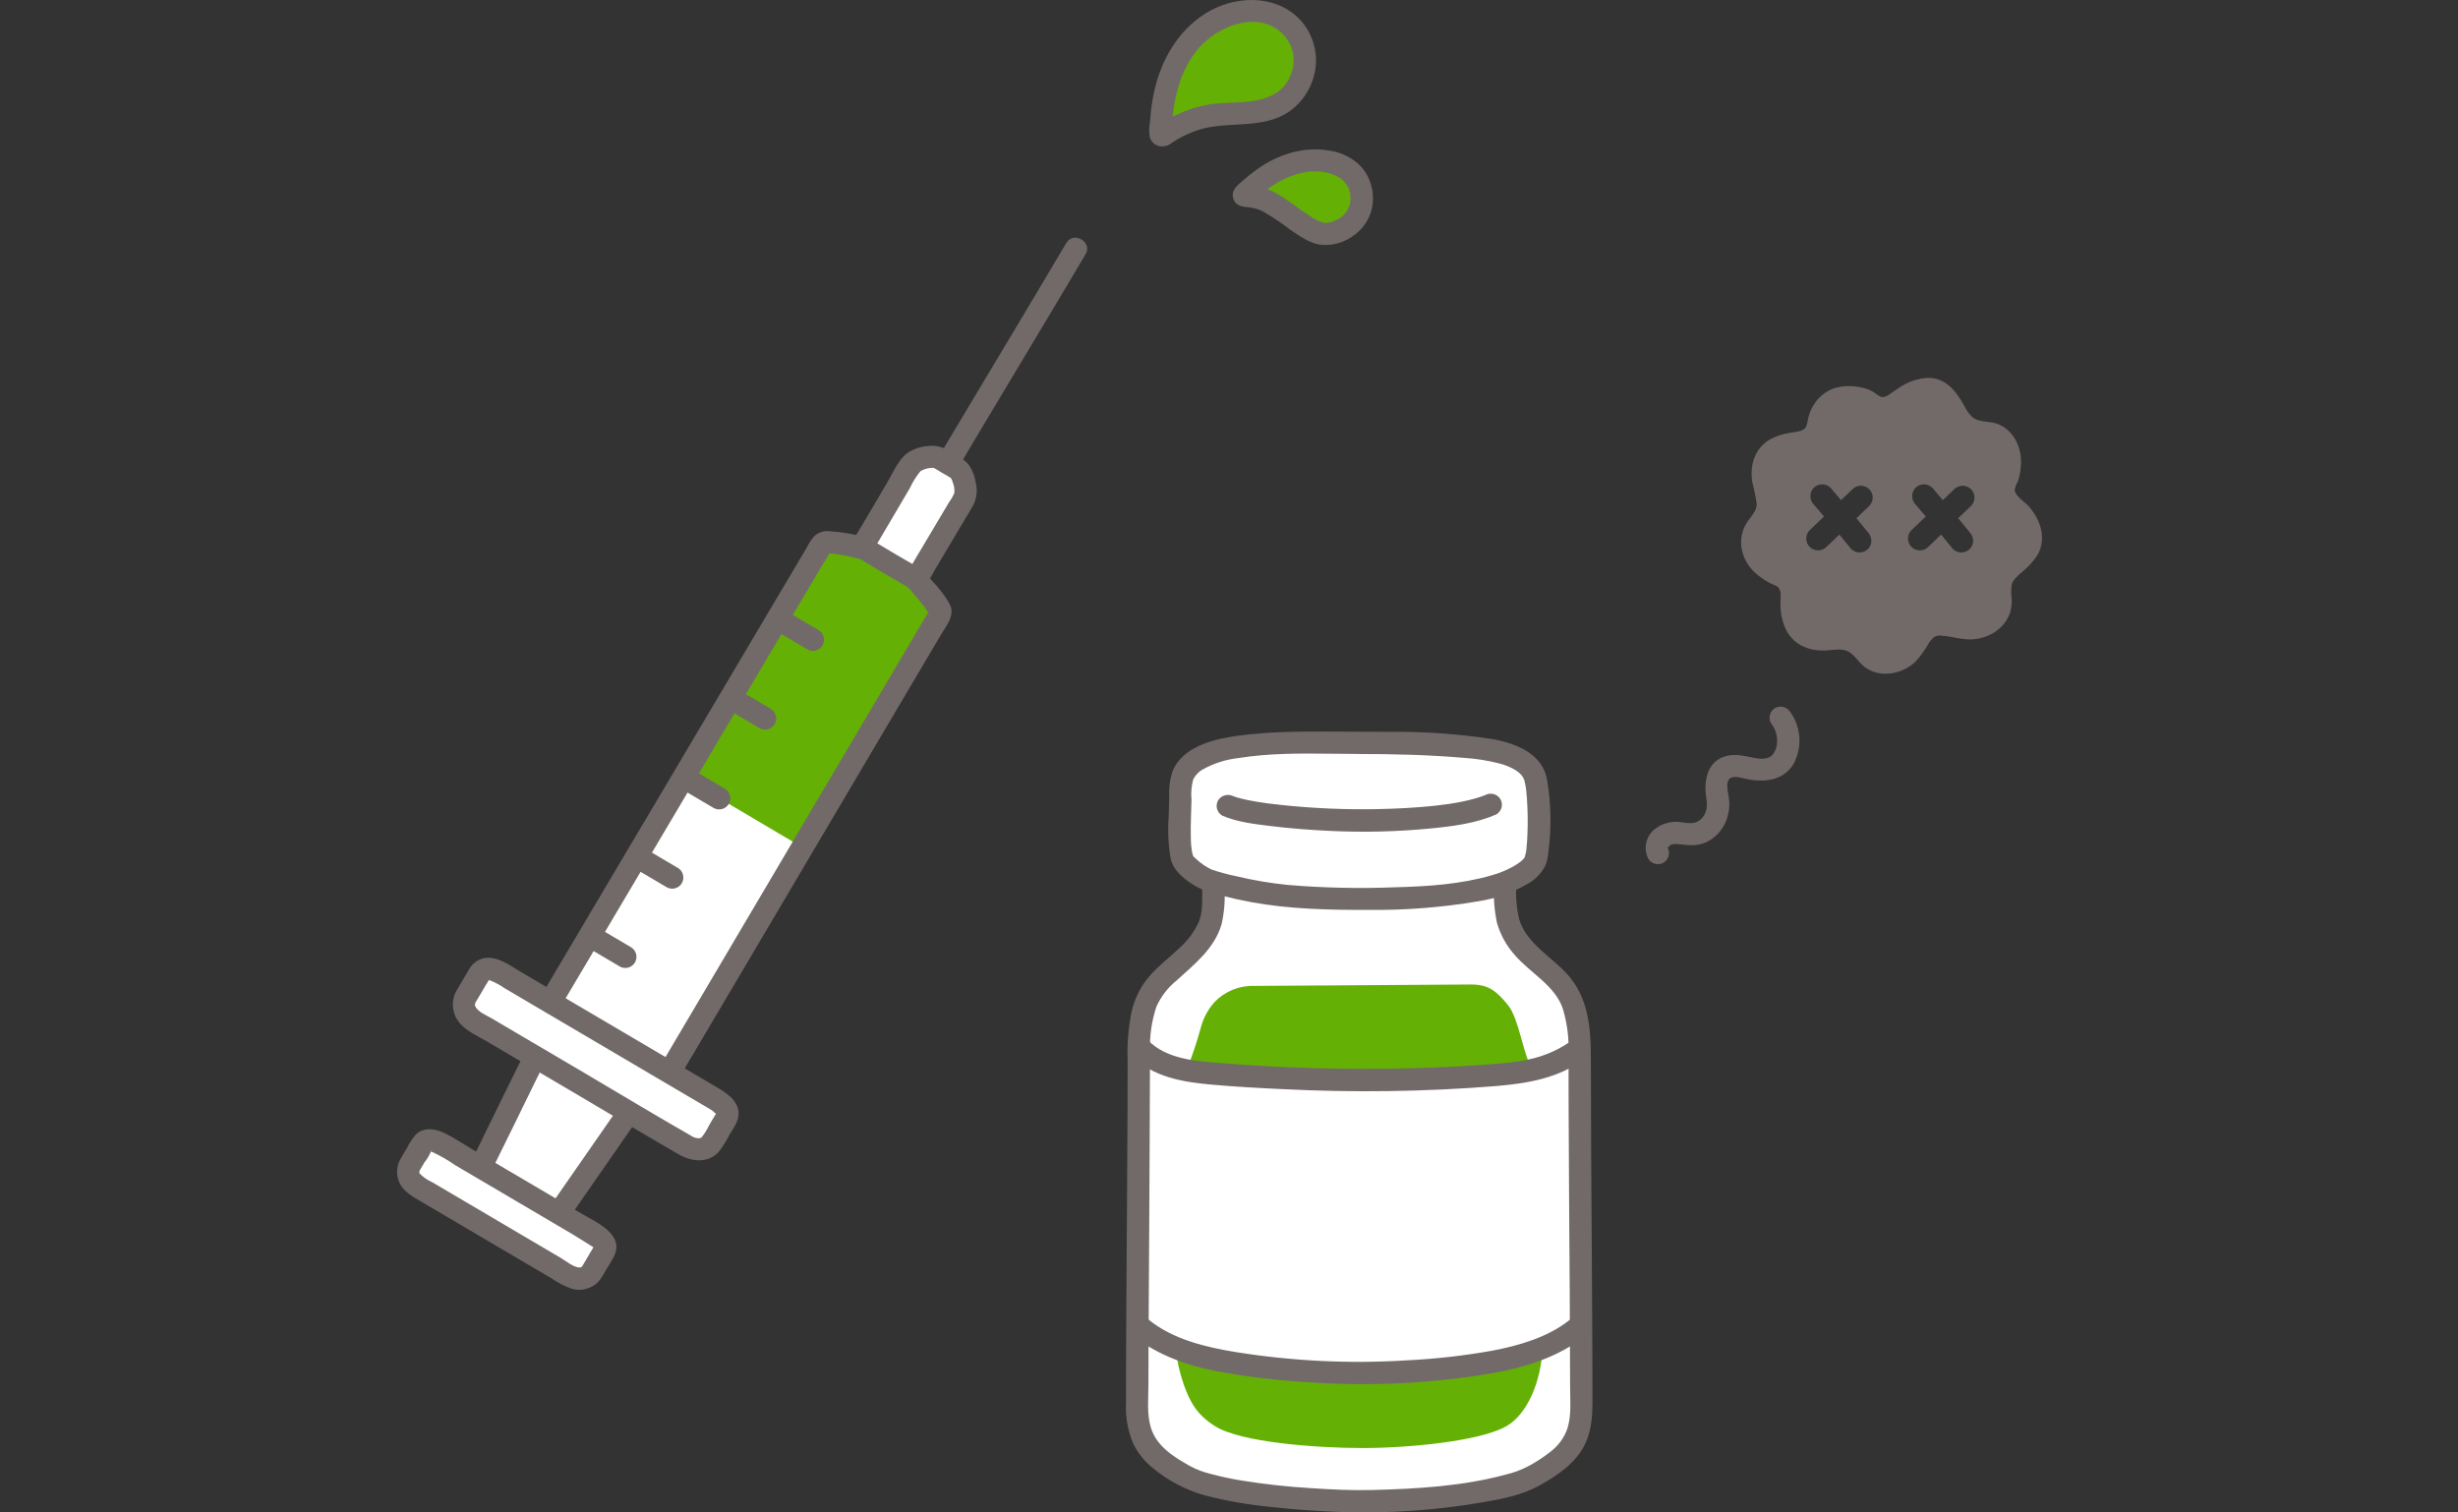 <svg width="130" height="80" viewBox="0 0 130 80" fill="none" xmlns="http://www.w3.org/2000/svg">
<rect x="0" y="0" width="130" height="80" fill="#333333" stroke="none"/>
<mask id="mask0_1621_24472" style="mask-type:alpha" maskUnits="userSpaceOnUse" x="0" y="0" width="130" height="80">
<rect width="130" height="80" fill="#D9D9D9"/>
</mask>
<g mask="url(#mask0_1621_24472)">
</g>
<g clip-path="url(#clip0_1621_24472)">
<path d="M63.923 78.543C63.456 78.429 63.006 78.255 62.585 78.025C61.364 77.294 60.145 76.575 60.145 74.547C60.145 68.001 60.23 62.318 60.23 55.586C60.195 54.664 60.346 53.744 60.673 52.882C61.176 51.702 62.596 50.949 63.379 49.934C64.162 48.918 64.173 48.368 64.173 47.055L64.165 46.635C66.779 47.393 68.915 47.54 71.545 47.54C73.054 47.57 74.563 47.516 76.066 47.378C77.169 47.245 78.484 47.111 79.603 46.684C79.603 46.793 79.605 46.861 79.605 46.861C79.605 48.175 79.616 48.918 80.399 49.932C81.181 50.947 82.601 51.701 83.105 52.881C83.432 53.743 83.583 54.663 83.548 55.585C83.548 62.317 83.633 68 83.633 74.546C83.633 76.575 82.414 77.293 81.193 78.024C79.526 79.022 74.669 79.383 72.012 79.413C69.866 79.39 66.162 79.152 63.923 78.543Z" fill="white"/>
<path d="M71.861 39.294C70.329 39.294 68.598 39.223 67.07 39.347C65.79 39.452 63.531 39.586 62.699 40.759C62.429 41.139 62.428 41.637 62.428 42.103C62.428 43.057 62.243 45.192 62.654 45.665C63.022 46.05 63.463 46.359 63.951 46.574C66.663 47.385 68.843 47.54 71.543 47.54C73.052 47.57 74.561 47.516 76.064 47.378C77.572 47.197 79.474 47.013 80.73 46.083C80.919 45.955 81.075 45.783 81.182 45.581C81.469 44.981 81.46 41.642 81.127 40.94C80.511 39.641 77.994 39.553 76.778 39.445C75.144 39.297 73.501 39.294 71.861 39.294Z" fill="white"/>
<path d="M61.412 70.928C61.046 70.739 60.7 70.515 60.378 70.258L60.156 70.079C60.18 65.29 60.23 60.746 60.23 55.586C60.23 55.512 60.23 55.438 60.231 55.365C61.149 56.404 62.636 56.634 63.94 56.769C64.438 56.82 68.439 57.13 72.187 57.13C75.818 57.13 79.602 56.874 80.634 56.685C81.691 56.52 82.691 56.1 83.546 55.46C83.546 55.502 83.546 55.544 83.546 55.586C83.546 60.745 83.595 65.29 83.62 70.079L83.398 70.258C82.469 71.011 81.216 71.458 80.145 71.765C78.324 72.287 74.562 72.621 71.889 72.629C69.213 72.621 65.426 72.248 63.629 71.765C62.862 71.567 62.119 71.286 61.412 70.928Z" fill="white"/>
<path d="M39.552 35.385C41.024 32.901 42.364 30.639 43.368 28.942C43.433 28.831 43.517 28.698 43.646 28.688C44.366 28.631 45.989 29.075 47.362 29.446C48.325 30.542 49.215 31.45 49.727 32.274C49.793 32.382 49.702 32.523 49.637 32.632C46.062 38.676 38.235 51.942 35.408 56.721C36.339 57.268 37.228 57.792 37.815 58.137C38.416 58.491 38.593 58.844 38.389 59.187L37.672 60.397C37.48 60.722 36.97 61.006 36.264 60.59L33.265 58.825L33.167 58.968C32.708 59.633 30.02 63.5 29.705 63.956L29.556 64.172L31.426 65.273C31.96 65.588 32.115 65.901 31.936 66.205L31.3 67.279C31.13 67.568 30.677 67.82 30.05 67.451L26.142 65.15L26.093 65.122L22.137 62.793C21.511 62.424 21.513 61.907 21.684 61.618L22.319 60.544C22.5 60.239 22.849 60.224 23.384 60.539L25.425 61.741L25.54 61.511C25.788 61.016 27.875 56.745 28.236 56.022C28.236 56.022 28.259 55.977 28.298 55.899L25.15 54.046C24.445 53.631 24.448 53.048 24.64 52.722L25.355 51.513C25.558 51.169 25.953 51.153 26.555 51.507L29.12 53.017L29.243 52.779C31.09 49.656 34.812 43.38 38.195 37.673C38.656 36.897 39.11 36.131 39.552 35.385Z" fill="white"/>
<path d="M48.289 24.474C48.208 24.542 48.14 24.624 48.086 24.715C47.611 25.518 46.394 27.588 45.919 28.392C45.856 28.499 45.778 28.645 45.714 28.753C45.63 28.894 45.672 28.996 45.827 29.087C46.07 29.23 46.647 29.58 46.865 29.709L47.184 29.896C47.402 30.025 47.989 30.36 48.231 30.502C48.386 30.593 48.495 30.581 48.578 30.44C49.29 29.237 50.194 27.725 50.97 26.413C51.075 26.227 51.106 26.009 51.057 25.801C51.022 25.605 50.914 24.964 50.591 24.774L49.654 24.222C49.385 24.064 48.784 24.241 48.591 24.305C48.48 24.341 48.378 24.399 48.289 24.474Z" fill="white"/>
<path d="M62.604 73.226C62.385 72.597 62.241 71.943 62.174 71.28C62.649 71.472 63.135 71.634 63.63 71.765C65.428 72.248 69.215 72.621 71.891 72.629C74.564 72.621 78.326 72.286 80.147 71.765C80.633 71.628 81.113 71.467 81.583 71.281C81.514 73.059 80.787 74.808 79.658 75.445C78.258 76.233 74.502 76.593 72.068 76.593C69.634 76.593 65.638 76.295 64.275 75.445C63.313 74.845 62.94 74.175 62.604 73.226Z" fill="#65B005"/>
<path d="M63.499 54.391C63.629 53.874 63.882 53.397 64.238 52.999C64.51 52.717 64.839 52.496 65.203 52.349C65.567 52.203 65.958 52.134 66.35 52.148L77.805 52.074C78.7 52.074 79.136 52.395 79.763 53.172C80.341 53.888 80.575 55.86 81.026 56.51L81.05 56.599C80.913 56.632 80.775 56.66 80.637 56.686C79.603 56.875 75.82 57.13 72.189 57.13C68.442 57.13 64.44 56.821 63.943 56.769C63.561 56.73 63.163 56.682 62.768 56.608L62.792 56.51C63.067 55.817 63.303 55.11 63.499 54.391Z" fill="#65B005"/>
<path d="M47.388 29.475L47.364 29.446C45.99 29.075 44.368 28.631 43.647 28.688C43.519 28.698 43.435 28.831 43.369 28.942C41.625 31.89 38.862 36.553 36.16 41.11C38.315 42.382 40.35 43.585 42.438 44.82C45.134 40.255 47.893 35.583 49.638 32.632C49.702 32.524 49.794 32.382 49.727 32.275C49.22 31.457 48.341 30.558 47.388 29.475Z" fill="#65B005"/>
<path d="M68.265 1.383C67.88 0.998 67.383 0.742 66.846 0.651C65.899 0.476 64.92 0.667 64.109 1.184C63.263 1.7 62.592 2.456 62.18 3.355C61.602 4.577 61.45 5.569 61.371 7.055C61.37 7.075 61.375 7.095 61.385 7.112C61.395 7.129 61.41 7.144 61.427 7.153C61.445 7.162 61.465 7.166 61.485 7.164C61.505 7.163 61.524 7.155 61.54 7.143C61.987 6.828 62.475 6.574 62.989 6.388C63.619 6.15 64.286 6.026 64.959 6.023C65.841 6.063 66.722 5.914 67.541 5.586C68.43 5.193 68.971 4.197 69.026 3.227C69.031 2.884 68.967 2.544 68.836 2.227C68.705 1.91 68.511 1.623 68.265 1.383Z" fill="#65B005"/>
<path d="M72.022 10.509C72.022 10.429 72.022 10.347 72.017 10.262C71.983 9.941 71.866 9.635 71.678 9.372C71.49 9.11 71.237 8.9 70.943 8.765C70.479 8.573 69.982 8.476 69.48 8.481C68.978 8.486 68.482 8.591 68.022 8.792C67.107 9.167 66.61 9.544 65.804 10.278C65.796 10.286 65.791 10.295 65.788 10.305C65.786 10.315 65.787 10.326 65.791 10.336C65.795 10.345 65.801 10.354 65.81 10.36C65.819 10.366 65.829 10.369 65.84 10.369C67.015 10.375 67.656 11.052 68.637 11.709C68.957 11.923 69.531 12.298 69.911 12.366C70.406 12.456 71.117 12.145 71.478 11.795C71.657 11.634 71.799 11.435 71.893 11.213C71.987 10.99 72.031 10.75 72.022 10.509Z" fill="#65B005"/>
<path d="M93.668 38.26C93.897 38.545 94.01 38.906 93.985 39.27C93.98 39.525 93.884 39.771 93.714 39.962C93.435 40.196 93.058 40.143 92.726 40.077C92.264 39.985 91.778 39.863 91.309 39.985C90.297 40.247 90.102 41.269 90.238 42.165C90.299 42.571 90.312 42.912 90.034 43.252C89.767 43.578 89.422 43.566 89.037 43.51C88.763 43.449 88.478 43.452 88.205 43.52C87.932 43.587 87.678 43.717 87.464 43.899C87.254 44.085 87.112 44.335 87.06 44.61C87.007 44.886 87.047 45.17 87.173 45.42C87.253 45.554 87.383 45.651 87.534 45.691C87.685 45.73 87.846 45.709 87.982 45.632C88.115 45.551 88.211 45.422 88.251 45.271C88.29 45.121 88.27 44.961 88.194 44.825C88.212 44.862 88.301 44.724 88.33 44.705C88.461 44.644 88.607 44.625 88.749 44.651C89.266 44.7 89.709 44.777 90.206 44.564C90.663 44.357 91.03 43.992 91.241 43.537C91.459 43.061 91.517 42.526 91.405 42.014C91.368 41.793 91.291 41.399 91.454 41.211C91.651 40.987 92.123 41.156 92.364 41.204C93.304 41.394 94.322 41.307 94.862 40.4C95.091 39.973 95.196 39.491 95.165 39.007C95.134 38.524 94.969 38.059 94.687 37.664C94.605 37.532 94.476 37.436 94.325 37.397C94.175 37.358 94.015 37.377 93.879 37.453C93.744 37.532 93.647 37.662 93.607 37.813C93.568 37.964 93.589 38.124 93.667 38.259L93.668 38.26Z" fill="#726A69"/>
<path d="M107.285 26.77C107.096 26.559 106.56 26.225 106.554 25.905C106.588 25.747 106.646 25.595 106.727 25.455C106.809 25.206 106.86 24.948 106.877 24.686C106.975 23.777 106.556 22.788 105.672 22.431C105.269 22.269 104.733 22.345 104.37 22.112C104.155 21.922 103.983 21.688 103.867 21.425C103.439 20.673 102.887 19.957 101.924 19.99C101.42 20.024 100.932 20.188 100.511 20.466C100.32 20.585 100.141 20.724 99.951 20.844C99.84 20.937 99.702 20.995 99.557 21.009C99.375 20.99 99.186 20.783 99.023 20.698C98.81 20.587 98.581 20.512 98.344 20.475C97.906 20.389 97.454 20.407 97.025 20.528C96.601 20.675 96.236 20.955 95.983 21.325C95.86 21.504 95.762 21.698 95.692 21.903C95.617 22.109 95.613 22.339 95.534 22.541C95.423 22.828 94.98 22.835 94.712 22.885C94.329 22.939 93.958 23.059 93.616 23.238C92.787 23.724 92.525 24.641 92.685 25.538C92.783 25.9 92.857 26.268 92.907 26.639C92.924 27.019 92.636 27.285 92.429 27.584C91.842 28.432 92.041 29.505 92.744 30.222C93.089 30.552 93.495 30.812 93.939 30.989C94.243 31.149 94.172 31.529 94.168 31.833C94.15 32.285 94.226 32.736 94.39 33.157C94.778 34.084 95.618 34.45 96.586 34.404C96.948 34.388 97.424 34.28 97.757 34.463C98.1 34.651 98.317 35.057 98.634 35.292C99.437 35.885 100.597 35.666 101.295 35.009C101.568 34.711 101.807 34.383 102.006 34.031C102.079 33.91 102.171 33.801 102.277 33.708C102.34 33.666 102.41 33.638 102.484 33.624C102.558 33.61 102.634 33.611 102.707 33.627C103.167 33.653 103.613 33.8 104.075 33.819C104.563 33.841 105.047 33.715 105.462 33.458C105.858 33.215 106.158 32.843 106.309 32.405C106.378 32.174 106.407 31.933 106.396 31.692C106.36 31.44 106.359 31.183 106.392 30.931C106.466 30.651 106.741 30.437 106.954 30.246C107.265 29.997 107.534 29.701 107.753 29.368C108.265 28.488 107.921 27.479 107.285 26.77ZM98.793 28.155C98.903 28.278 98.968 28.434 98.977 28.598C98.977 28.764 98.91 28.922 98.793 29.04C98.675 29.156 98.516 29.222 98.35 29.223C98.268 29.223 98.186 29.207 98.11 29.176C98.034 29.144 97.965 29.098 97.907 29.04C97.702 28.782 97.493 28.528 97.281 28.276L96.62 28.909C96.563 28.972 96.494 29.022 96.416 29.057C96.339 29.092 96.256 29.11 96.171 29.112C96.087 29.114 96.002 29.099 95.924 29.067C95.845 29.036 95.774 28.989 95.714 28.929C95.654 28.869 95.607 28.798 95.575 28.72C95.544 28.641 95.528 28.557 95.53 28.473C95.532 28.388 95.551 28.305 95.586 28.228C95.621 28.151 95.671 28.082 95.734 28.025L96.469 27.32C96.289 27.108 96.108 26.896 95.928 26.684C95.814 26.564 95.751 26.406 95.751 26.242C95.751 26.077 95.814 25.919 95.928 25.799C96.046 25.683 96.205 25.618 96.371 25.618C96.537 25.618 96.696 25.683 96.814 25.799C96.999 26.019 97.185 26.237 97.372 26.455L97.995 25.857C98.114 25.748 98.271 25.689 98.433 25.693C98.594 25.697 98.748 25.762 98.862 25.876C98.977 25.99 99.043 26.144 99.046 26.305C99.05 26.466 98.991 26.623 98.881 26.742L98.183 27.411C98.39 27.657 98.594 27.904 98.793 28.154V28.155ZM104.175 28.155C104.284 28.278 104.349 28.434 104.358 28.598C104.358 28.764 104.292 28.922 104.175 29.04C104.056 29.156 103.897 29.222 103.731 29.223C103.649 29.223 103.567 29.207 103.491 29.176C103.415 29.144 103.346 29.098 103.288 29.04C103.083 28.782 102.874 28.528 102.662 28.276L102.001 28.909C101.944 28.972 101.875 29.022 101.798 29.057C101.721 29.092 101.637 29.11 101.553 29.112C101.468 29.114 101.384 29.099 101.305 29.067C101.226 29.036 101.155 28.989 101.095 28.929C101.035 28.869 100.988 28.798 100.957 28.72C100.925 28.641 100.91 28.557 100.911 28.473C100.913 28.388 100.932 28.305 100.967 28.228C101.002 28.151 101.052 28.082 101.115 28.025L101.851 27.32C101.67 27.108 101.49 26.896 101.309 26.684C101.195 26.564 101.132 26.406 101.132 26.242C101.132 26.077 101.195 25.919 101.309 25.799C101.427 25.683 101.586 25.618 101.752 25.618C101.918 25.618 102.078 25.683 102.196 25.799C102.381 26.019 102.566 26.237 102.753 26.455L103.376 25.857C103.495 25.748 103.652 25.689 103.814 25.693C103.975 25.697 104.129 25.762 104.244 25.876C104.358 25.99 104.424 26.144 104.427 26.305C104.431 26.466 104.372 26.623 104.263 26.742L103.565 27.411C103.771 27.657 103.975 27.904 104.175 28.154V28.155Z" fill="#726A69"/>
<path d="M64.635 43.138C65.45 43.491 66.363 43.59 67.238 43.697C68.29 43.826 69.349 43.904 70.407 43.953C72.159 44.034 73.915 43.99 75.661 43.821C76.839 43.706 78.05 43.554 79.143 43.075C79.277 42.995 79.375 42.866 79.415 42.715C79.454 42.564 79.433 42.403 79.355 42.268C79.273 42.136 79.143 42.04 78.993 42.001C78.842 41.962 78.682 41.981 78.546 42.057C78.636 42.017 78.518 42.068 78.497 42.077C78.448 42.095 78.4 42.113 78.351 42.13C78.258 42.163 78.165 42.192 78.071 42.22C77.83 42.291 77.585 42.349 77.34 42.399C76.867 42.496 76.39 42.564 75.911 42.616C74.901 42.725 73.884 42.775 72.868 42.797C71.186 42.831 69.503 42.76 67.83 42.584C67.294 42.529 66.806 42.469 66.278 42.374C66.058 42.334 65.838 42.29 65.622 42.234C65.539 42.213 65.456 42.19 65.375 42.164C65.333 42.151 65.068 42.048 65.234 42.12C65.097 42.045 64.937 42.026 64.787 42.066C64.637 42.105 64.507 42.2 64.425 42.331C64.347 42.466 64.326 42.627 64.365 42.778C64.405 42.929 64.502 43.058 64.637 43.138H64.635Z" fill="#726A69"/>
<path d="M71.861 38.704C69.935 38.702 68.017 38.641 66.098 38.843C64.658 38.994 62.576 39.298 61.99 40.861C61.861 41.3 61.809 41.757 61.837 42.213C61.833 42.551 61.818 42.889 61.808 43.227C61.754 43.954 61.789 44.686 61.913 45.406C62.069 46.1 62.685 46.547 63.267 46.895C63.688 47.115 64.138 47.275 64.604 47.368C65.116 47.502 65.632 47.617 66.152 47.714C68.203 48.091 70.276 48.133 72.356 48.128C74.304 48.152 76.251 48 78.172 47.675C79.086 47.536 79.966 47.229 80.766 46.768C81.181 46.546 81.519 46.202 81.733 45.784C81.82 45.551 81.875 45.307 81.894 45.059C82.059 43.791 82.035 42.505 81.823 41.243C81.574 39.841 80.143 39.304 78.889 39.086C77.119 38.819 75.331 38.693 73.541 38.71C72.981 38.703 72.421 38.703 71.86 38.703C71.1 38.703 71.098 39.882 71.86 39.882C73.736 39.882 75.6 39.927 77.469 40.09C78.079 40.13 78.684 40.226 79.275 40.377C79.549 40.444 79.813 40.546 80.06 40.681C80.159 40.735 80.252 40.798 80.338 40.869C80.419 40.935 80.489 41.013 80.543 41.102C80.574 41.154 80.642 41.338 80.581 41.151C80.592 41.184 80.606 41.217 80.615 41.252C80.638 41.345 80.661 41.437 80.678 41.531C80.689 41.591 80.699 41.652 80.707 41.712C80.693 41.611 80.712 41.752 80.716 41.784C80.732 41.932 80.745 42.081 80.756 42.23C80.799 42.847 80.809 43.466 80.786 44.084C80.776 44.357 80.759 44.629 80.731 44.901C80.727 44.945 80.71 45.061 80.726 44.952C80.72 44.998 80.713 45.044 80.704 45.09C80.679 45.174 80.658 45.26 80.643 45.346C80.643 45.362 80.608 45.433 80.652 45.328C80.704 45.207 80.637 45.352 80.626 45.367C80.573 45.436 80.514 45.499 80.448 45.556C80.3 45.674 80.141 45.777 79.973 45.865C79.631 46.048 79.27 46.193 78.896 46.297C77.271 46.772 75.493 46.888 73.808 46.931C71.912 47.006 70.014 46.966 68.123 46.809C67.196 46.717 66.276 46.561 65.369 46.343C64.935 46.254 64.506 46.138 64.086 45.997C63.798 45.861 63.533 45.683 63.299 45.468C63.248 45.423 63.198 45.376 63.149 45.329C63.122 45.303 63.096 45.275 63.072 45.246C63.078 45.253 63.129 45.344 63.111 45.289C63.075 45.179 63.113 45.313 63.1 45.268C63.083 45.209 63.066 45.151 63.051 45.091C63.004 44.829 62.981 44.563 62.981 44.297C62.964 43.631 63.004 42.966 63.016 42.3C62.983 41.946 63.012 41.588 63.102 41.244C63.217 41.004 63.406 40.808 63.641 40.682C64.219 40.367 64.854 40.167 65.509 40.095C67.129 39.836 68.792 39.849 70.427 39.868C70.904 39.874 71.382 39.88 71.859 39.88C72.621 39.884 72.623 38.705 71.861 38.704Z" fill="#726A69"/>
<path d="M63.581 47.054C63.581 47.658 63.615 48.233 63.397 48.782C63.147 49.315 62.788 49.791 62.343 50.178C61.854 50.639 61.317 51.051 60.866 51.551C60.364 52.106 60.014 52.779 59.848 53.508C59.678 54.352 59.608 55.213 59.638 56.074C59.638 56.987 59.636 57.901 59.632 58.815C59.626 60.529 59.616 62.243 59.604 63.958C59.581 67.369 59.554 70.779 59.553 74.191C59.517 74.919 59.641 75.648 59.917 76.324C60.17 76.855 60.544 77.32 61.01 77.681C61.801 78.329 62.716 78.809 63.7 79.093C64.884 79.398 66.091 79.607 67.309 79.717C68.55 79.854 69.799 79.938 71.048 79.981C73.496 80.055 75.946 79.884 78.361 79.472C79.388 79.3 80.483 79.09 81.405 78.582C82.376 78.048 83.386 77.363 83.859 76.324C84.187 75.602 84.223 74.854 84.223 74.072C84.223 73.199 84.221 72.325 84.217 71.452C84.211 69.738 84.201 68.025 84.189 66.311C84.164 62.858 84.139 59.405 84.138 55.952C84.138 54.339 84 52.721 82.851 51.487C82.009 50.582 80.745 49.89 80.355 48.649C80.211 48.064 80.157 47.462 80.195 46.861C80.195 46.102 79.013 46.101 79.013 46.861C78.983 47.516 79.037 48.173 79.173 48.815C79.358 49.458 79.689 50.05 80.141 50.545C80.952 51.479 82.233 52.124 82.653 53.346C82.884 54.111 82.987 54.909 82.957 55.708C82.958 56.587 82.959 57.465 82.961 58.345C82.966 60.028 82.975 61.712 82.987 63.395C83.01 66.719 83.037 70.042 83.041 73.365C83.041 74.095 83.121 74.866 82.893 75.571C82.73 76.039 82.434 76.45 82.043 76.756C81.659 77.064 81.246 77.334 80.81 77.564C80.44 77.756 80.047 77.901 79.641 77.995C77.363 78.615 74.918 78.753 72.567 78.813C71.475 78.841 70.38 78.785 69.291 78.712C68.063 78.638 66.839 78.502 65.624 78.304C65.082 78.216 64.545 78.099 64.016 77.956C63.635 77.865 63.268 77.725 62.924 77.538C62.061 77.05 61.154 76.489 60.861 75.492C60.651 74.774 60.737 73.986 60.738 73.248C60.74 72.4 60.742 71.553 60.746 70.706C60.753 69.054 60.763 67.402 60.776 65.751C60.799 62.362 60.809 58.974 60.823 55.585C60.796 54.79 60.911 53.996 61.163 53.242C61.407 52.7 61.776 52.224 62.24 51.853C63.176 50.997 64.235 50.168 64.605 48.895C64.744 48.291 64.798 47.671 64.764 47.053C64.764 46.294 63.582 46.292 63.582 47.053L63.581 47.054Z" fill="#726A69"/>
<path d="M59.961 70.675C61.223 71.678 62.793 72.23 64.364 72.534C65.943 72.823 67.538 73.016 69.141 73.111C72.385 73.342 75.644 73.187 78.851 72.649C80.606 72.349 82.411 71.793 83.82 70.675C83.93 70.564 83.992 70.414 83.992 70.258C83.992 70.102 83.93 69.952 83.82 69.841C83.708 69.734 83.558 69.674 83.402 69.674C83.247 69.674 83.097 69.734 82.984 69.841C81.846 70.745 80.304 71.182 78.896 71.448C77.418 71.71 75.924 71.879 74.424 71.953C71.389 72.144 68.342 71.996 65.34 71.514C63.768 71.257 62.069 70.851 60.798 69.841C60.685 69.735 60.536 69.675 60.38 69.675C60.225 69.675 60.076 69.735 59.962 69.841C59.853 69.952 59.791 70.102 59.791 70.258C59.791 70.414 59.853 70.564 59.962 70.675H59.961Z" fill="#726A69"/>
<path d="M59.88 55.856C60.975 56.979 62.588 57.239 64.083 57.371C65.329 57.482 66.579 57.55 67.827 57.608C71.587 57.8 75.355 57.747 79.108 57.448C80.772 57.308 82.445 57.036 83.81 55.995C83.942 55.913 84.037 55.783 84.076 55.633C84.116 55.483 84.096 55.324 84.022 55.188C83.942 55.054 83.813 54.956 83.662 54.917C83.51 54.877 83.349 54.899 83.214 54.977C82.523 55.49 81.73 55.85 80.888 56.031C80.722 56.07 80.554 56.105 80.386 56.132C80.345 56.138 80.304 56.144 80.263 56.15C80.126 56.172 80.318 56.145 80.207 56.158C79.952 56.189 79.696 56.216 79.44 56.24C77.805 56.39 76.16 56.464 74.519 56.508C71.174 56.587 67.828 56.493 64.493 56.226C63.189 56.125 61.676 56.009 60.715 55.022C60.183 54.477 59.348 55.311 59.879 55.856H59.88Z" fill="#726A69"/>
<path d="M50.636 24.803C52.308 21.978 54.008 19.17 55.689 16.35C56.265 15.384 56.839 14.418 57.413 13.451C57.8 12.796 56.779 12.202 56.392 12.856C54.466 16.112 52.517 19.354 50.575 22.601C50.254 23.136 49.934 23.672 49.616 24.209C49.228 24.864 50.249 25.458 50.636 24.804L50.636 24.803Z" fill="#726A69"/>
<path d="M47.934 30.972C48.162 31.226 48.389 31.482 48.607 31.744C48.706 31.864 48.804 31.984 48.898 32.109C48.939 32.164 49.126 32.497 49.168 32.496C48.959 32.499 49.299 32.113 49.113 32.358C49.086 32.397 49.061 32.438 49.039 32.48L48.92 32.681C48.817 32.855 48.714 33.03 48.611 33.203L47.296 35.429C46.265 37.173 45.235 38.917 44.205 40.66C42.043 44.322 39.881 47.983 37.719 51.644C36.824 53.16 35.928 54.676 35.032 56.191C34.644 56.846 35.666 57.44 36.052 56.786C37.919 53.631 39.784 50.475 41.647 47.317C43.852 43.584 46.056 39.851 48.261 36.118L49.759 33.586C50.038 33.113 50.53 32.539 50.236 31.976C49.884 31.299 49.274 30.701 48.77 30.137C48.262 29.57 47.429 30.406 47.934 30.971V30.972Z" fill="#726A69"/>
<path d="M29.754 53.076C31.569 50.008 33.387 46.941 35.206 43.875C37.379 40.21 39.551 36.544 41.724 32.877C42.227 32.028 42.731 31.178 43.234 30.328L43.581 29.742C43.697 29.586 43.796 29.418 43.876 29.241L43.918 29.172C43.689 29.246 43.63 29.28 43.74 29.273C43.812 29.285 43.886 29.287 43.959 29.279C44.099 29.288 44.239 29.305 44.378 29.33C44.783 29.398 45.182 29.491 45.58 29.588C46.319 29.768 46.634 28.631 45.895 28.451C45.226 28.26 44.539 28.14 43.845 28.094C43.697 28.079 43.547 28.098 43.407 28.149C43.267 28.201 43.141 28.282 43.038 28.389C42.888 28.576 42.758 28.778 42.65 28.992C42.218 29.722 41.786 30.451 41.354 31.18C40.306 32.949 39.258 34.718 38.21 36.487C35.98 40.251 33.75 44.015 31.519 47.777C30.59 49.345 29.661 50.913 28.733 52.481C28.345 53.136 29.367 53.73 29.754 53.076Z" fill="#726A69"/>
<path d="M68.683 0.966C67.365 -0.344 65.199 -0.221 63.717 0.734C62.309 1.642 61.448 3.119 61.068 4.725C60.98 5.113 60.914 5.505 60.871 5.899C60.847 6.101 60.829 6.304 60.814 6.506C60.768 6.759 60.768 7.018 60.814 7.271C60.851 7.386 60.917 7.489 61.007 7.57C61.096 7.651 61.206 7.708 61.324 7.733C61.447 7.752 61.574 7.744 61.694 7.708C61.814 7.672 61.924 7.61 62.017 7.526C62.398 7.277 62.808 7.074 63.238 6.921C64.845 6.336 66.744 6.913 68.217 5.877C68.579 5.614 68.885 5.281 69.116 4.899C69.348 4.517 69.501 4.092 69.567 3.65C69.639 3.165 69.596 2.669 69.442 2.203C69.288 1.737 69.028 1.314 68.68 0.966C68.161 0.409 67.326 1.245 67.844 1.8C68.12 2.075 68.308 2.425 68.384 2.807C68.46 3.188 68.421 3.583 68.273 3.943C67.996 4.674 67.436 5.062 66.699 5.254C65.797 5.49 64.868 5.377 63.955 5.522C63.499 5.596 63.054 5.723 62.628 5.901C62.379 6.002 62.13 6.109 61.891 6.232C61.794 6.281 61.698 6.335 61.604 6.391C61.528 6.437 61.387 6.572 61.323 6.596H61.637L61.582 6.584L61.842 6.736L61.801 6.697L61.953 6.957C61.947 6.736 61.966 6.515 62.011 6.299C62.027 6.122 62.044 5.945 62.068 5.769C62.123 5.372 62.209 4.98 62.325 4.596C62.532 3.845 62.896 3.146 63.394 2.547C64.432 1.372 66.543 0.505 67.844 1.8C68.386 2.337 69.223 1.503 68.683 0.966Z" fill="#726A69"/>
<path d="M72.614 10.509C72.624 9.886 72.399 9.28 71.985 8.813C71.528 8.34 70.921 8.038 70.267 7.96C68.925 7.732 67.56 8.183 66.469 8.965C66.231 9.137 66.001 9.32 65.78 9.512C65.49 9.761 65.104 10.033 65.218 10.473C65.326 10.888 65.68 10.935 66.042 10.966C66.3 10.991 66.552 11.062 66.784 11.178C67.296 11.471 67.787 11.8 68.254 12.161C68.703 12.467 69.212 12.828 69.754 12.935C70.091 12.982 70.434 12.958 70.761 12.867C71.088 12.776 71.394 12.62 71.658 12.407C71.955 12.187 72.196 11.9 72.362 11.571C72.528 11.241 72.614 10.877 72.614 10.508C72.632 9.749 71.45 9.75 71.431 10.508C71.427 10.76 71.347 11.005 71.201 11.211C71.055 11.417 70.851 11.574 70.615 11.663C70.425 11.761 70.212 11.802 69.999 11.782C69.724 11.698 69.466 11.567 69.236 11.394C68.719 11.068 68.243 10.677 67.724 10.354C67.16 9.994 66.509 9.795 65.841 9.779L66.139 9.859L66.1 9.843L66.371 10.195L66.357 10.159L66.297 10.613C66.382 10.525 66.476 10.446 66.578 10.377C66.685 10.284 66.793 10.192 66.905 10.104C67.092 9.957 67.288 9.824 67.493 9.704C67.995 9.391 68.555 9.182 69.14 9.09C70.152 8.964 71.429 9.308 71.43 10.508C71.433 11.268 72.615 11.27 72.614 10.509Z" fill="#726A69"/>
<path d="M26.052 61.808C26.808 60.295 27.541 58.77 28.288 57.251C28.441 56.94 28.593 56.629 28.748 56.319C28.823 56.184 28.843 56.024 28.803 55.874C28.764 55.723 28.668 55.594 28.536 55.513C28.4 55.435 28.239 55.414 28.088 55.454C27.937 55.493 27.807 55.59 27.727 55.724C26.95 57.277 26.197 58.841 25.432 60.399C25.298 60.669 25.166 60.943 25.031 61.213C24.955 61.349 24.935 61.509 24.975 61.659C25.014 61.809 25.11 61.938 25.243 62.02C25.378 62.097 25.539 62.118 25.69 62.079C25.842 62.039 25.971 61.942 26.052 61.808Z" fill="#726A69"/>
<path d="M30.215 64.254C31.17 62.87 32.129 61.488 33.092 60.109C33.287 59.828 33.481 59.547 33.676 59.266C33.754 59.131 33.775 58.97 33.735 58.819C33.696 58.669 33.598 58.539 33.464 58.459C33.328 58.383 33.168 58.363 33.017 58.403C32.866 58.442 32.737 58.538 32.656 58.671C31.675 60.091 30.691 61.508 29.703 62.923C29.534 63.169 29.364 63.414 29.194 63.658C29.116 63.794 29.095 63.954 29.135 64.105C29.174 64.256 29.272 64.385 29.406 64.465C29.542 64.541 29.702 64.561 29.853 64.522C30.004 64.482 30.134 64.386 30.215 64.254Z" fill="#726A69"/>
<path d="M31.06 56.841L26.01 53.869C25.726 53.701 25.265 53.528 25.127 53.21C25.159 53.284 25.092 53.086 25.123 53.198C25.117 53.159 25.117 53.119 25.123 53.08C25.102 53.203 25.139 53.033 25.146 53.02C25.081 53.143 25.177 52.976 25.182 52.969C25.361 52.679 25.53 52.381 25.703 52.087C25.765 52 25.82 51.908 25.866 51.812C25.857 51.838 25.921 51.81 25.868 51.814C25.733 51.824 25.911 51.856 25.944 51.867C26.208 51.975 26.46 52.112 26.694 52.275L28.202 53.163L34.255 56.727L37.367 58.559C37.482 58.621 37.594 58.69 37.701 58.765C37.755 58.806 37.802 58.871 37.858 58.908C37.787 58.862 37.959 59.014 37.881 58.94C37.869 58.928 37.887 58.864 37.889 58.858C37.829 59.016 37.974 58.756 37.825 58.981C37.708 59.157 37.608 59.348 37.5 59.529C37.392 59.755 37.258 59.969 37.103 60.166C37.133 60.144 37.029 60.203 37.01 60.206C36.846 60.217 36.683 60.17 36.549 60.074C34.706 59.021 32.89 57.919 31.06 56.842C30.404 56.456 29.808 57.474 30.464 57.86C32.279 58.929 34.084 60.014 35.909 61.066C36.58 61.453 37.465 61.551 38.024 60.91C38.233 60.636 38.417 60.343 38.573 60.036C38.772 59.701 39.039 59.361 39.059 58.958C39.098 58.176 38.326 57.754 37.747 57.413L36.067 56.424L29.332 52.458L27.534 51.401C26.956 51.06 26.293 50.543 25.583 50.685C25.413 50.724 25.254 50.8 25.117 50.908C24.98 51.015 24.869 51.152 24.79 51.307C24.588 51.641 24.393 51.979 24.194 52.314C24.01 52.598 23.926 52.936 23.958 53.273C23.989 53.61 24.133 53.927 24.366 54.173C24.732 54.569 25.302 54.821 25.764 55.093L27.43 56.074L30.463 57.859C31.12 58.246 31.716 57.227 31.06 56.841Z" fill="#726A69"/>
<path d="M26.441 64.641L22.859 62.532C22.612 62.424 22.389 62.269 22.202 62.076C22.165 62.023 22.182 62.061 22.177 61.989C22.177 61.982 22.167 61.89 22.177 61.95C22.188 62.018 22.212 61.875 22.18 61.94C22.158 61.982 22.251 61.819 22.262 61.8L22.445 61.491C22.592 61.308 22.712 61.105 22.802 60.888C22.833 60.728 22.833 60.9 22.799 60.87C22.784 60.879 22.768 60.887 22.751 60.894C22.749 60.899 22.704 60.903 22.702 60.89C22.702 60.894 22.847 60.928 22.86 60.933C23.281 61.129 23.685 61.361 24.067 61.626L29.048 64.559L30.281 65.285C30.661 65.508 31.028 65.755 31.399 65.984C31.423 65.999 31.462 66.075 31.42 65.996C31.388 65.937 31.49 65.813 31.371 66.001C31.237 66.21 31.117 66.429 30.991 66.643C30.942 66.727 30.886 66.811 30.841 66.897C30.836 66.906 30.764 67.025 30.803 66.969C30.835 66.925 30.777 66.999 30.774 67.001C30.809 66.966 30.738 67.029 30.724 67.033C30.667 67.047 30.608 67.047 30.552 67.031C30.245 66.963 29.914 66.687 29.645 66.529L28.537 65.876L26.441 64.641C25.784 64.255 25.189 65.274 25.844 65.66L28.014 66.937L29.142 67.601C29.481 67.837 29.849 68.028 30.238 68.167C30.486 68.24 30.749 68.243 30.998 68.176C31.247 68.11 31.473 67.976 31.652 67.79C31.79 67.618 31.91 67.433 32.012 67.237C32.167 66.976 32.343 66.718 32.477 66.445C33.043 65.287 31.531 64.65 30.75 64.19L24.934 60.766C24.459 60.486 23.989 60.165 23.491 59.927C22.993 59.688 22.404 59.606 21.977 60.025C21.8 60.236 21.65 60.468 21.531 60.715C21.408 60.923 21.273 61.128 21.161 61.342C21.052 61.546 20.997 61.774 21 62.005C21.003 62.236 21.066 62.463 21.18 62.663C21.432 63.095 21.874 63.321 22.289 63.566L23.493 64.275L25.843 65.659C26.501 66.046 27.096 65.027 26.441 64.641Z" fill="#726A69"/>
<path d="M33.492 45.886C34.08 46.232 34.666 46.58 35.254 46.926C35.321 46.965 35.395 46.991 35.472 47.001C35.549 47.012 35.627 47.007 35.702 46.987C35.777 46.968 35.847 46.934 35.909 46.887C35.971 46.84 36.023 46.782 36.062 46.715C36.101 46.648 36.127 46.574 36.138 46.497C36.148 46.42 36.143 46.342 36.124 46.267C36.104 46.193 36.07 46.122 36.023 46.06C35.976 45.999 35.917 45.947 35.85 45.908C35.263 45.562 34.676 45.213 34.089 44.867C34.022 44.828 33.948 44.803 33.871 44.792C33.794 44.782 33.716 44.786 33.641 44.806C33.565 44.825 33.495 44.86 33.433 44.907C33.371 44.953 33.319 45.012 33.28 45.079C33.241 45.146 33.215 45.219 33.205 45.296C33.194 45.373 33.199 45.451 33.218 45.526C33.238 45.601 33.273 45.671 33.319 45.733C33.366 45.795 33.425 45.846 33.492 45.886Z" fill="#726A69"/>
<path d="M35.974 41.693C36.562 42.039 37.148 42.387 37.736 42.733C37.871 42.812 38.032 42.834 38.184 42.795C38.336 42.755 38.465 42.657 38.544 42.522C38.623 42.387 38.645 42.226 38.606 42.075C38.566 41.923 38.468 41.794 38.332 41.715C37.745 41.369 37.158 41.02 36.571 40.675C36.504 40.635 36.429 40.609 36.352 40.598C36.275 40.587 36.196 40.591 36.121 40.611C36.045 40.63 35.974 40.664 35.912 40.711C35.85 40.758 35.798 40.817 35.758 40.884C35.719 40.951 35.694 41.025 35.683 41.102C35.673 41.179 35.678 41.258 35.698 41.333C35.718 41.408 35.752 41.479 35.8 41.54C35.847 41.602 35.907 41.654 35.974 41.693Z" fill="#726A69"/>
<path d="M40.934 33.307C41.521 33.653 42.107 34.002 42.695 34.347C42.762 34.386 42.836 34.412 42.913 34.423C42.99 34.433 43.068 34.428 43.143 34.409C43.218 34.389 43.289 34.355 43.351 34.308C43.413 34.261 43.465 34.203 43.504 34.136C43.543 34.069 43.568 33.995 43.579 33.919C43.59 33.842 43.585 33.764 43.565 33.689C43.545 33.614 43.511 33.544 43.464 33.482C43.417 33.42 43.359 33.368 43.292 33.329C42.704 32.983 42.118 32.635 41.53 32.289C41.395 32.211 41.234 32.19 41.084 32.23C40.933 32.27 40.804 32.368 40.725 32.502C40.647 32.637 40.624 32.797 40.663 32.947C40.702 33.098 40.8 33.227 40.934 33.307Z" fill="#726A69"/>
<path d="M31.012 50.079C31.599 50.425 32.186 50.772 32.773 51.119C32.908 51.198 33.07 51.22 33.221 51.181C33.373 51.141 33.503 51.043 33.582 50.908C33.661 50.773 33.683 50.612 33.643 50.461C33.603 50.309 33.505 50.18 33.37 50.101C32.782 49.755 32.196 49.406 31.608 49.06C31.473 48.981 31.311 48.959 31.16 48.999C31.008 49.039 30.879 49.137 30.799 49.272C30.72 49.407 30.698 49.568 30.738 49.719C30.778 49.87 30.876 50 31.012 50.079Z" fill="#726A69"/>
<path d="M38.453 37.5C39.024 37.836 39.595 38.173 40.166 38.511C40.301 38.59 40.462 38.612 40.614 38.573C40.765 38.533 40.895 38.435 40.974 38.3C41.053 38.165 41.075 38.004 41.036 37.853C40.996 37.702 40.898 37.572 40.762 37.493C40.191 37.157 39.621 36.818 39.05 36.481C38.914 36.403 38.753 36.38 38.601 36.42C38.45 36.46 38.32 36.558 38.241 36.693C38.162 36.828 38.14 36.989 38.179 37.14C38.219 37.291 38.318 37.421 38.453 37.5Z" fill="#726A69"/>
<path d="M47.872 24.057C47.452 24.455 47.187 25.076 46.896 25.572C46.561 26.14 46.226 26.709 45.892 27.277L45.516 27.914C45.347 28.201 45.082 28.536 45.082 28.882C45.082 29.277 45.378 29.504 45.686 29.689C45.95 29.846 46.213 30.006 46.477 30.164C46.866 30.395 47.258 30.62 47.649 30.846C47.95 31.02 48.252 31.221 48.617 31.117C49.048 30.994 49.242 30.48 49.452 30.128C49.904 29.366 50.356 28.605 50.809 27.843C51.015 27.496 51.227 27.151 51.427 26.801C51.64 26.441 51.709 26.015 51.622 25.606C51.576 25.271 51.463 24.948 51.288 24.659C51.038 24.283 50.609 24.097 50.231 23.875C49.876 23.631 49.441 23.532 49.016 23.599C48.65 23.633 48.297 23.758 47.992 23.963C47.86 24.046 47.765 24.175 47.726 24.325C47.686 24.475 47.706 24.634 47.78 24.77C47.859 24.904 47.989 25.002 48.141 25.041C48.292 25.081 48.453 25.059 48.589 24.982C48.784 24.844 49.014 24.763 49.252 24.747C49.302 24.743 49.353 24.743 49.403 24.747C49.358 24.741 49.27 24.678 49.447 24.783C49.605 24.876 49.763 24.969 49.921 25.062C50.015 25.118 50.109 25.174 50.204 25.229C50.335 25.304 50.304 25.295 50.267 25.253C50.325 25.328 50.366 25.416 50.386 25.509C50.468 25.694 50.496 25.899 50.468 26.1C50.39 26.268 50.295 26.429 50.185 26.578C50.081 26.753 49.978 26.928 49.874 27.103C49.663 27.458 49.452 27.813 49.241 28.168C49.034 28.516 48.827 28.863 48.62 29.211L48.325 29.709C48.253 29.854 48.168 29.992 48.069 30.12L48.33 29.969C48.507 29.906 48.595 30.042 48.432 29.933C48.374 29.894 48.307 29.86 48.246 29.825L47.856 29.601C47.678 29.498 47.501 29.395 47.324 29.291C47.16 29.194 46.995 29.096 46.83 28.996L46.41 28.744C46.349 28.707 46.289 28.665 46.225 28.633C46.061 28.55 46.213 28.537 46.243 28.723V29.039C46.312 28.878 46.397 28.725 46.495 28.58L46.746 28.154L47.428 26.997L48.115 25.829C48.271 25.492 48.47 25.176 48.708 24.891C49.261 24.367 48.424 23.534 47.872 24.057Z" fill="#726A69"/>
</g>
<defs>
<clipPath id="clip0_1621_24472">
<rect width="87" height="80" fill="white" transform="translate(21)"/>
</clipPath>
</defs>
</svg>
